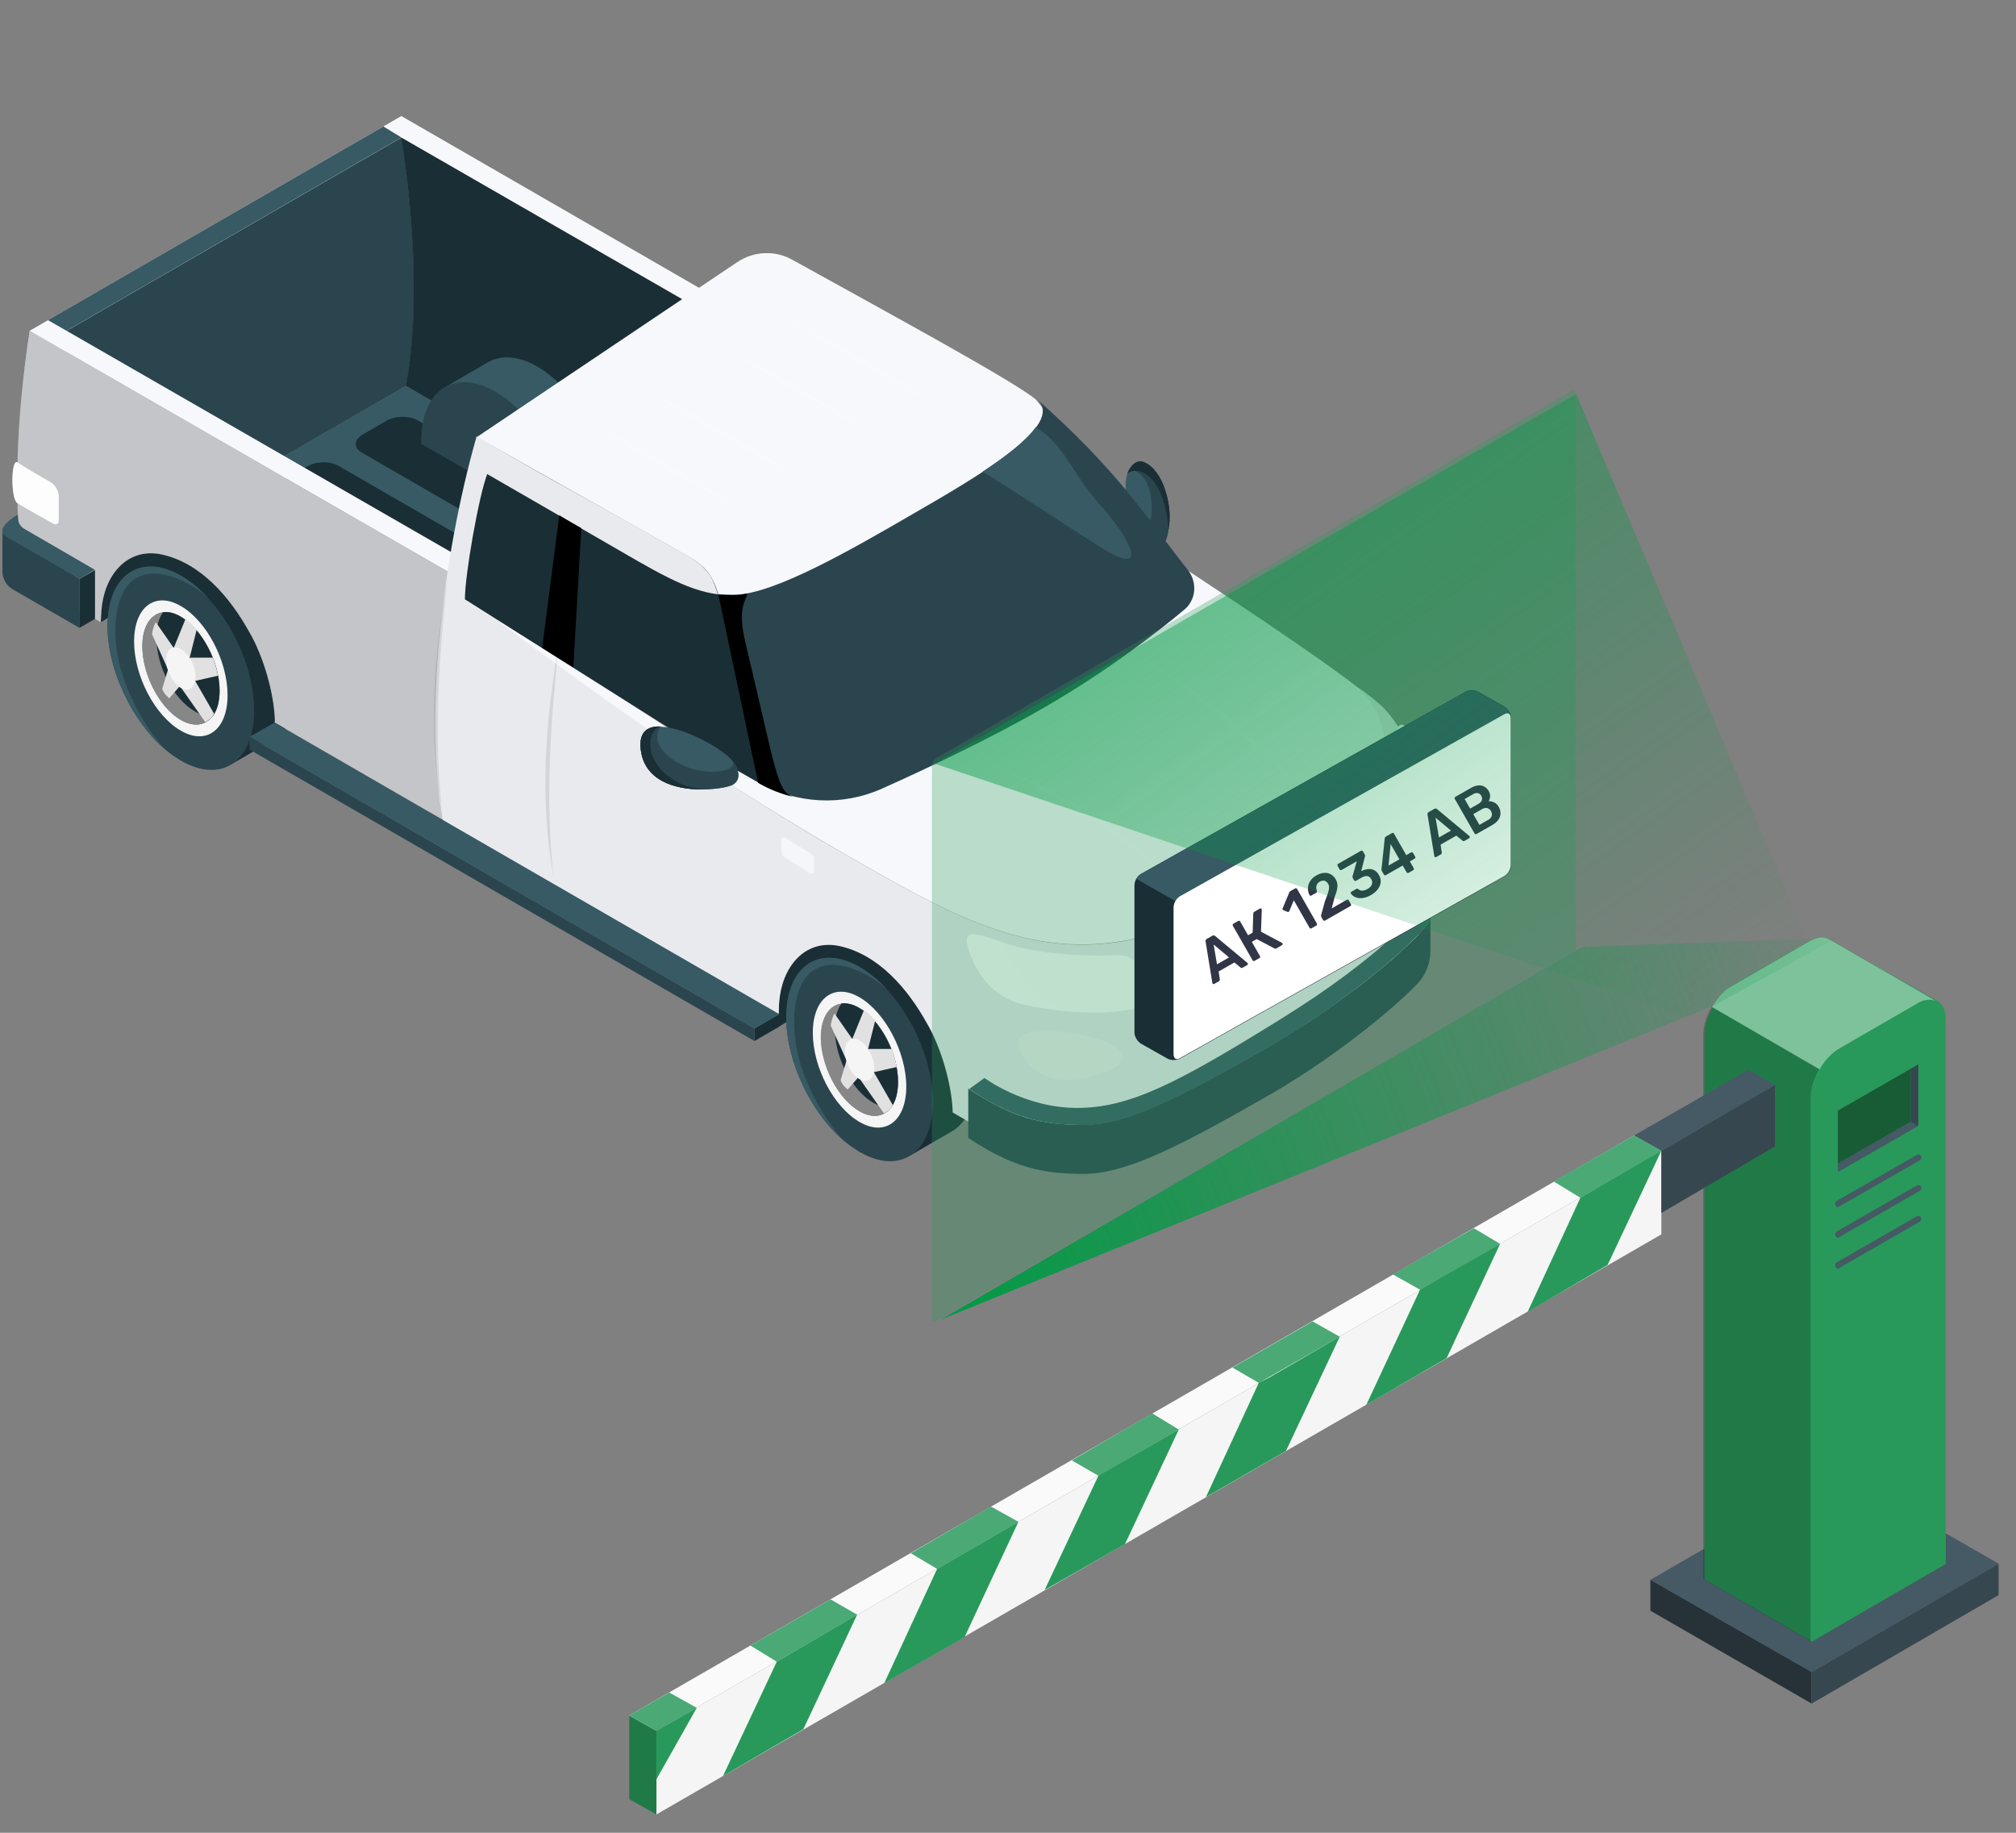 <svg width="330" height="300" viewBox="0 0 330 300" fill="none" xmlns="http://www.w3.org/2000/svg">
<rect x="0" y="0" width="330" height="300" fill="#808080" stroke="none"/>
<path d="M270.15 258.6L300.85 240.85L327.15 255.95L296.55 273.7L270.15 258.6Z" fill="#455A64"/>
<path d="M270.15 258.6V263.65L296.55 278.85V273.7L270.15 258.6Z" fill="#263238"/>
<path d="M327.15 255.95V261.1L296.55 278.85V273.7L327.15 255.95Z" fill="#37474F"/>
<path d="M299.5 153.75C298.65 153.35 297.55 153.35 296.15 154.05L283.6 161.3C281.1 162.85 279 166.45 279 169.4V258.5L296.6 268.7L318.5 256V166.85C318.5 165.3 317.95 164.35 317.1 163.8C316.25 163.35 300.3 154.3 299.5 153.75Z" fill="#28995A"/>
<path opacity="0.2" d="M297.8 174.95C296.95 176.5 296.4 178 296.4 179.55V268.65L278.8 258.45V169.35C278.8 167.8 279.35 166.15 280.2 164.75L297.8 174.95Z" fill="black"/>
<path d="M296.55 179.55C296.55 176.6 298.65 173 301.15 171.45L313.7 164.2C316.2 162.65 318.3 163.9 318.3 166.85V255.95L296.4 268.65V179.55H296.55Z" fill="#28995A"/>
<path opacity="0.4" d="M316.95 163.9C316.1 163.5 315 163.5 313.75 164.3L301.2 171.55C299.95 172.25 298.7 173.5 297.85 175.05L280.25 164.85C281.1 163.45 282.2 162.05 283.6 161.35L296.15 154.1C297.4 153.4 298.65 153.25 299.5 153.8C300.3 154.3 315.65 163.1 316.95 163.9Z" fill="white"/>
<path d="M300.85 181.8L314 174.25V184.3L300.85 191.85V181.8Z" fill="#455A64"/>
<path d="M312.75 183.6L314 184.3V174.25L312.75 174.95V183.6Z" fill="#37474F"/>
<path d="M312.75 183.6V174.95L300.85 181.8V190.45L312.75 183.6Z" fill="#28995A"/>
<path opacity="0.4" d="M312.75 183.6V174.95L300.85 181.8V190.45L312.75 183.6Z" fill="black"/>
<path d="M300.85 197.6C300.7 197.6 300.45 197.45 300.45 197.3C300.3 197 300.45 196.75 300.6 196.6L313.75 189.05C314.05 188.9 314.3 189.05 314.45 189.2C314.6 189.5 314.45 189.75 314.3 189.9L301.15 197.45C301 197.45 301 197.6 300.85 197.6Z" fill="#455A64"/>
<path d="M300.85 202.6C300.7 202.6 300.45 202.45 300.45 202.3C300.3 202 300.45 201.75 300.6 201.6L313.75 194.05C314.05 193.9 314.3 194.05 314.45 194.2C314.6 194.5 314.45 194.75 314.3 194.9L301.15 202.45C301 202.6 301 202.6 300.85 202.6Z" fill="#455A64"/>
<path d="M300.85 207.65C300.7 207.65 300.45 207.5 300.45 207.35C300.3 207.05 300.45 206.8 300.6 206.65L313.75 199.1C314.05 198.95 314.3 199.1 314.45 199.25C314.6 199.55 314.45 199.8 314.3 199.95L301.15 207.5C301 207.65 301 207.65 300.85 207.65Z" fill="#455A64"/>
<path d="M107.45 297L271.95 202.05V188.35L107.45 283.3V297Z" fill="#F5F5F5"/>
<path d="M103 280.8V294.5L107.45 297V283.3L103 280.8Z" fill="#28995A"/>
<path opacity="0.2" d="M103 280.8V294.5L107.45 297V283.3L103 280.8Z" fill="black"/>
<path d="M271.95 188.35L267.5 185.85L103 280.8L107.45 283.3L271.95 188.35Z" fill="#FAFAFA"/>
<path d="M122.85 269.35L127.15 272L140.3 264.3L135.95 261.8L122.85 269.35Z" fill="#28995A"/>
<path d="M107.45 283.3L114.05 279.55L109.55 277.05L103 280.8L107.45 283.3Z" fill="#28995A"/>
<path d="M149.1 254.25L153.4 256.8L166.7 249.1L162.2 246.6L149.1 254.25Z" fill="#28995A"/>
<path d="M175.45 239.05L179.8 241.55L192.95 234L188.6 231.35L175.45 239.05Z" fill="#28995A"/>
<path d="M201.75 223.85L206.05 226.35L219.3 218.8L214.85 216.3L201.75 223.85Z" fill="#28995A"/>
<path d="M228 208.6L232.45 211.1L245.55 203.6L241.25 201.05L228 208.6Z" fill="#28995A"/>
<path d="M254.35 193.4L258.7 196.05L271.95 188.35L267.5 185.85L254.35 193.4Z" fill="#28995A"/>
<g opacity="0.4">
<path opacity="0.4" d="M122.85 269.35L127.15 272L140.3 264.3L135.95 261.8L122.85 269.35Z" fill="white"/>
<path opacity="0.4" d="M107.45 283.3L114.05 279.55L109.55 277.05L103 280.8L107.45 283.3Z" fill="white"/>
<path opacity="0.4" d="M149.1 254.25L153.4 256.8L166.7 249.1L162.2 246.6L149.1 254.25Z" fill="white"/>
<path opacity="0.4" d="M175.45 239.05L179.8 241.55L192.95 234L188.6 231.35L175.45 239.05Z" fill="white"/>
<path opacity="0.4" d="M201.75 223.85L206.05 226.35L219.3 218.8L214.85 216.3L201.75 223.85Z" fill="white"/>
<path opacity="0.4" d="M228 208.6L232.45 211.1L245.55 203.6L241.25 201.05L228 208.6Z" fill="white"/>
<path opacity="0.4" d="M254.35 193.4L258.7 196.05L271.95 188.35L267.5 185.85L254.35 193.4Z" fill="white"/>
</g>
<path d="M219.3 218.8L207.75 225.5L206.05 226.35L197.4 245.05L210.5 237.5L219.3 218.8Z" fill="#28995A"/>
<path d="M166.7 249.1L153.4 256.8L144.75 275.5L157.9 267.95L166.7 249.1Z" fill="#28995A"/>
<path d="M131.5 283.05L140.3 264.3L129.55 270.6L127.15 272L118.35 290.7L131.5 283.05Z" fill="#28995A"/>
<path d="M192.95 234L180.2 241.3L179.8 241.55L171 260.25L184.15 252.75L192.95 234Z" fill="#28995A"/>
<path d="M236.8 222.3L245.55 203.6L235.8 209.15L232.45 211.1L223.65 229.95L236.8 222.3Z" fill="#28995A"/>
<path d="M114.05 279.55L107.45 283.3V291.25L114.05 279.55Z" fill="#28995A"/>
<path d="M269.75 189.6L258.7 196.05L250.05 214.75L263.15 207.05L271.95 188.35L269.75 189.6Z" fill="#28995A"/>
<path d="M271.95 198.55L290.55 187.65V177.6L271.95 188.35V198.55Z" fill="#37474F"/>
<path d="M290.55 177.6L286.2 175.1L267.5 185.85L271.95 188.35L290.55 177.6Z" fill="#455A64"/>
<path d="M10.9 95.25L66.5 63.15C68.55 52.3 67.95 37.2 65.75 22.5L10.9 54.15V95.25Z" fill="#2B454E"/>
<path d="M72.6 134.25L131.95 100.9L66.5 63.15L10.9 95.25L72.6 134.25Z" fill="#375A64"/>
<path d="M59.25 74.1L112 104.55C113.35 105.35 115.65 105.3 117.05 104.5L121 102.2C122.45 101.35 122.5 100.05 121.1 99.25L68.35 68.8C67 68 64.7 68.05 63.3 68.85L59.35 71.15C57.9 72 57.85 73.3 59.25 74.1Z" fill="#1A2E35"/>
<path d="M46.3 81.55L99.05 112C100.4 112.8 102.7 112.75 104.1 111.95L108.05 109.65C109.5 108.8 109.55 107.5 108.15 106.7L55.4 76.25C54.05 75.45 51.75 75.5 50.35 76.3L46.4 78.6C45 79.45 44.95 80.75 46.3 81.55Z" fill="#1A2E35"/>
<path d="M33.35 89.05L86.1 119.5C87.45 120.3 89.75 120.25 91.15 119.45L95.1 117.15C96.55 116.3 96.6 115 95.2 114.2L42.5 83.75C41.15 82.95 38.85 83 37.45 83.8L33.5 86.1C32.05 86.95 32 88.25 33.35 89.05Z" fill="#1A2E35"/>
<path d="M20.4 96.5L73.15 126.95C74.5 127.75 76.8 127.7 78.2 126.9L82.15 124.6C83.6 123.75 83.65 122.45 82.25 121.65L29.55 91.2C28.2 90.4 25.9 90.45 24.5 91.25L20.55 93.55C19.1 94.4 19.05 95.7 20.4 96.5Z" fill="#1A2E35"/>
<path d="M131.2 60.2L65.7 22.5C67.95 37.2 68.5 52.3 66.45 63.15L131.9 100.9C134 90 133.4 74.9 131.2 60.2Z" fill="#1A2E35"/>
<path d="M87.95 60C86.15 58.95 84.45 58.5 82.95 58.5C81.8 58.5 80.75 58.8 79.85 59.3L73.15 63.2L75.95 68.8C76.05 71.75 76.8 74.9 78 77.9L92.95 86.55L99.95 82.5C99.95 82.35 99.95 82.25 99.95 82.1C99.95 73.7 94.55 63.8 87.95 60Z" fill="#375A64"/>
<path d="M92.95 86.1C92.95 86.25 92.95 86.35 92.95 86.5L78 77.85L68.95 72.65C68.95 72.5 68.95 72.35 68.95 72.25C68.95 67.65 70.55 64.5 73.15 63.2C75.25 62.15 78 62.35 81 64.05C82.6 64.95 84.15 66.25 85.55 67.8L85.6 67.85C89.9 72.6 92.95 79.8 92.95 86.1Z" fill="#2B454E"/>
<path d="M33.55 86.3C33.5 86.3 33.5 86.3 33.55 86.3L25.25 81.5L16.5 86.55V98.9V101.85L17.65 101.15L18.85 100.45L22.8 98.2L24.65 97.15L27.1 95.75L28.7 94.85L30.75 92.95L31.1 92.6L32.7 91.1L33.25 90.55L36.15 87.8L33.55 86.3Z" fill="#1A2E35"/>
<path d="M24.6 99L21.8 93.4L28.5 89.5C30.65 88.25 33.5 88.4 36.6 90.2C43.25 94.05 48.6 103.9 48.6 112.25C48.6 116.65 47.1 119.7 44.75 121.1L44.65 121.15L37.75 125.15L34.75 119.25C29.2 115 24.8 106.45 24.6 99Z" fill="#2B454E"/>
<path d="M24.6 99L21.8 93.4L28.5 89.5C30.65 88.25 33.5 88.4 36.6 90.2C43.25 94.05 48.6 103.9 48.6 112.25C48.6 116.65 47.1 119.7 44.75 121.1L44.65 121.15L37.75 125.15L34.75 119.25C29.2 115 24.8 106.45 24.6 99Z" fill="#1A2E35"/>
<path d="M17.6 102.45C17.6 109.65 21.6 118 26.95 122.6C27.8 123.35 28.7 123.95 29.6 124.5C36.25 128.35 41.6 124.65 41.6 116.3C41.6 110 38.55 102.8 34.15 98C34.15 98 34.1 98 34.1 97.95C32.7 96.4 31.15 95.15 29.55 94.2C23 90.45 17.6 94.1 17.6 102.45Z" fill="#2B454E"/>
<path d="M17.6 102.45C17.6 109.65 21.6 118 26.95 122.6C23.8 119.15 20.5 113.35 19.35 107.85C18.35 103.05 18.7 96.1 22.85 94.35C26.95 92.6 32.45 96.3 34.15 97.95C32.75 96.4 31.2 95.15 29.6 94.2C23 90.45 17.6 94.1 17.6 102.45Z" fill="#375A64"/>
<path d="M29.6 99.2C25.4 96.75 21.95 99.35 21.95 105C21.95 110.65 25.35 117.15 29.6 119.6C33.8 122.05 37.25 119.45 37.25 113.8C37.25 108.2 33.85 101.65 29.6 99.2ZM29.6 117.85C26.1 115.85 23.3 110.4 23.3 105.75C23.3 101.1 26.15 98.95 29.6 100.95C33.1 102.95 35.9 108.4 35.9 113.05C35.95 117.7 33.1 119.85 29.6 117.85Z" fill="#F5F5F5"/>
<path d="M35.95 113.05C35.95 114.8 35.55 116.25 34.85 117.2C33.7 118.75 31.8 119.1 29.65 117.85C26.15 115.85 23.3 110.45 23.3 105.75C23.3 102.5 24.7 100.45 26.7 100.25C27.55 100.15 28.55 100.35 29.6 101C33.1 103 35.95 108.4 35.95 113.05Z" fill="#E1E1E1"/>
<path opacity="0.4" d="M35.95 113.05C35.95 114.8 35.55 116.25 34.85 117.2C33.7 118.75 31.8 119.1 29.65 117.85C26.15 115.85 23.3 110.45 23.3 105.75C23.3 102.5 24.7 100.45 26.7 100.25C27.55 100.15 28.55 100.35 29.6 101C33.1 103 35.95 108.4 35.95 113.05Z" fill="black"/>
<path d="M35.95 113.05C35.95 114.8 35.55 116.25 34.85 117.2C34 117.3 33 117.1 31.9 116.45C28.4 114.45 25.6 109.05 25.6 104.35C25.6 102.55 26 101.15 26.7 100.2C27.55 100.1 28.55 100.3 29.6 100.95C33.1 103 35.95 108.4 35.95 113.05Z" fill="#1A2E35"/>
<path d="M28.75 106.5L27.6 109.8L24.9 103.85C24.9 103.3 25.2 102.35 25.5 101.85L28.75 106.5Z" fill="#E1E1E1"/>
<path d="M27.65 109.1L29.7 112L27.7 114.3C27.15 113.8 26.8 113.45 26.55 112.75L27.65 109.1Z" fill="#E1E1E1"/>
<path d="M31.95 111.45L31.4 111.7L31.25 111.05L29 111.65L33.6 118.2C34.05 117.95 34.5 117.6 34.85 117.15C34.9 117.05 35 116.95 35.05 116.85L31.95 111.45Z" fill="#E1E1E1"/>
<path d="M35.7 110.6L31.95 111.45L31.6 110.9L31.25 111.05L30.65 108.15L31.1 108.4L31.05 107.65H34.85C35.2 108.6 35.5 109.6 35.7 110.6Z" fill="#E1E1E1"/>
<path d="M31.05 107.65L30.5 107.45L30.65 108.1L28.2 106.65L30.35 101.35C31 101.8 31.6 102.4 32.2 103.05L31.05 107.65Z" fill="#E1E1E1"/>
<path d="M32 110.8C32 112.55 30.95 113.35 29.6 112.6C28.3 111.85 27.2 109.8 27.2 108.05C27.2 106.3 28.25 105.5 29.6 106.25C30.95 107 32 109.05 32 110.8Z" fill="#F5F5F5"/>
<path d="M72.6 134.25L44.95 118.25L45 118C44.9 113.65 43.15 107.4 40.75 103.35C37.6 97.7 32.85 92.15 26.45 90.75C20.65 89.55 17 94.35 16.6 99.95C16.55 100.35 16.55 101.1 16.5 101.85L4.05 94.7C2.05 83.85 2.6 68.8 4.85 54.15L73.35 93.6C71.1 108.3 70.55 123.4 72.6 134.25Z" fill="#F5F6FA"/>
<path opacity="0.2" d="M72.6 134.25L44.95 118.25L45 118C44.9 113.65 43.15 107.4 40.75 103.35C37.6 97.7 32.85 92.15 26.45 90.75C20.65 89.55 17 94.35 16.6 99.95C16.55 100.35 16.55 101.1 16.5 101.85L4.05 94.7C2.05 83.85 2.6 68.8 4.85 54.15L73.35 93.6C71.1 108.3 70.55 123.4 72.6 134.25Z" fill="black"/>
<path d="M131.2 60.2L134.15 58.5L65.7 19L4.85 54.15L73.35 93.6L76.4 91.85L10.9 54.15L65.7 22.5L131.2 60.2Z" fill="#F5F6FA"/>
<path opacity="0.2" d="M131.2 60.2L134.15 58.5L65.7 19L4.85 54.15L73.35 93.6L76.4 91.85L10.9 54.15L65.7 22.5L131.2 60.2Z" fill="white"/>
<path d="M65.7 22.5L62.75 20.7L7.85 52.4L10.9 54.15L65.7 22.5Z" fill="#375A64"/>
<path d="M13.05 94.75V102.8L2.15 96.5C1.05 95.9 0.4 94.75 0.4 93.5V86.95L13.05 94.75Z" fill="#2B454E"/>
<path d="M13.05 94.75C8.8 92.3 1.1 87.9 1.1 87.9C-1.25 86.55 2.9 84.25 2.9 84.25L2.95 84.9C3 85.6 3.35 86.2 3.95 86.55L15.5 93.25L13.05 94.75Z" fill="#375A64"/>
<path d="M15.55 93.3V101.3L13.05 102.75V94.75L15.55 93.3Z" fill="#1A2E35"/>
<path d="M2.85 75.7C4.85 77 6.8 78.1 8.05 78.8C9 79.3 9.6 80.3 9.6 81.35V85.3C9.6 85.7 9.15 85.95 8.8 85.75C7.2 84.85 3.7 82.9 2.85 82.35C1.75 81.7 1.8 75 2.85 75.7Z" fill="#F5F6FA"/>
<path opacity="0.8" d="M2.85 75.7C4.85 77 6.8 78.1 8.05 78.8C9 79.3 9.6 80.3 9.6 81.35V85.3C9.6 85.7 9.15 85.95 8.8 85.75C7.2 84.85 3.7 82.9 2.85 82.35C1.75 81.7 1.8 75 2.85 75.7Z" fill="white"/>
<path d="M144.6 152.5L136.3 147.7L127.55 152.75L127.5 165.1V168.05L128.65 167.35L129.85 166.65L133.8 164.4L135.65 163.35L138.1 161.95L139.7 161.05L141.75 159.15L142.1 158.8L143.7 157.3L144.25 156.75L147.15 154L144.6 152.5Z" fill="#1A2E35"/>
<path d="M135.7 163.05L132.9 157.45L139.6 153.55C141.75 152.3 144.6 152.45 147.7 154.25C154.35 158.1 159.7 167.95 159.7 176.3C159.7 180.7 158.2 183.75 155.85 185.15L155.75 185.2L148.85 189.2L145.85 183.3C140.25 179.05 135.9 170.5 135.7 163.05Z" fill="#2B454E"/>
<path d="M135.7 163.05L132.9 157.45L139.6 153.55C141.75 152.3 144.6 152.45 147.7 154.25C154.35 158.1 159.7 167.95 159.7 176.3C159.7 180.7 158.2 183.75 155.85 185.15L155.75 185.2L148.85 189.2L145.85 183.3C140.25 179.05 135.9 170.5 135.7 163.05Z" fill="#1A2E35"/>
<path d="M128.7 166.5C128.7 173.7 132.7 182.05 138.05 186.65C138.9 187.4 139.8 188 140.7 188.55C147.35 192.4 152.7 188.7 152.7 180.35C152.7 174.05 149.65 166.85 145.25 162.05C145.25 162.05 145.2 162.05 145.2 162C143.8 160.45 142.25 159.2 140.65 158.25C134.05 154.5 128.7 158.15 128.7 166.5Z" fill="#2B454E"/>
<path d="M128.7 166.5C128.7 173.7 132.7 182.05 138.05 186.65C134.9 183.2 131.6 177.4 130.45 171.9C129.45 167.1 129.8 160.15 133.95 158.4C138.05 156.65 143.55 160.35 145.25 162C143.85 160.45 142.3 159.2 140.7 158.25C134.05 154.5 128.7 158.15 128.7 166.5Z" fill="#375A64"/>
<path d="M140.7 163.25C136.5 160.8 133.05 163.4 133.05 169.05C133.05 174.7 136.45 181.2 140.7 183.65C144.9 186.1 148.35 183.5 148.35 177.85C148.35 172.25 144.9 165.7 140.7 163.25ZM140.7 181.9C137.2 179.9 134.4 174.45 134.4 169.8C134.4 165.15 137.25 163 140.7 165C144.2 167 147 172.45 147 177.1C147 181.75 144.2 183.9 140.7 181.9Z" fill="#F5F5F5"/>
<path d="M147 177.1C147 178.85 146.6 180.3 145.9 181.25C144.75 182.8 142.85 183.15 140.7 181.9C137.2 179.9 134.35 174.5 134.35 169.8C134.35 166.55 135.75 164.5 137.75 164.3C138.6 164.2 139.6 164.4 140.65 165.05C144.2 167.05 147 172.45 147 177.1Z" fill="#E1E1E1"/>
<path opacity="0.4" d="M147 177.1C147 178.85 146.6 180.3 145.9 181.25C144.75 182.8 142.85 183.15 140.7 181.9C137.2 179.9 134.35 174.5 134.35 169.8C134.35 166.55 135.75 164.5 137.75 164.3C138.6 164.2 139.6 164.4 140.65 165.05C144.2 167.05 147 172.45 147 177.1Z" fill="black"/>
<path d="M147 177.1C147 178.85 146.6 180.3 145.9 181.25C145.05 181.35 144.05 181.15 142.95 180.5C139.45 178.5 136.65 173.1 136.65 168.4C136.65 166.6 137.05 165.2 137.75 164.25C138.6 164.15 139.6 164.35 140.65 165C144.2 167.05 147 172.45 147 177.1Z" fill="#1A2E35"/>
<path d="M139.85 170.55L138.7 173.85L136 167.9C136 167.35 136.3 166.4 136.6 165.9L139.85 170.55Z" fill="#E1E1E1"/>
<path d="M138.7 173.15L140.75 176.05L138.75 178.35C138.2 177.85 137.85 177.5 137.6 176.8L138.7 173.15Z" fill="#E1E1E1"/>
<path d="M143.05 175.5L142.5 175.75L142.35 175.1L140.1 175.7L144.7 182.25C145.15 182 145.6 181.65 145.95 181.2C146 181.1 146.1 181 146.15 180.9L143.05 175.5Z" fill="#E1E1E1"/>
<path d="M146.8 174.65L143.05 175.5L142.7 174.95L142.35 175.1L141.75 172.2L142.2 172.45L142.15 171.7H145.95C146.3 172.65 146.6 173.65 146.8 174.65Z" fill="#E1E1E1"/>
<path d="M142.1 171.7L141.55 171.5L141.7 172.15L139.25 170.7L141.4 165.4C142.05 165.85 142.65 166.45 143.25 167.1L142.1 171.7Z" fill="#E1E1E1"/>
<path d="M143.1 174.85C143.1 176.6 142.05 177.4 140.7 176.65C139.4 175.9 138.3 173.85 138.3 172.1C138.3 170.35 139.35 169.55 140.7 170.3C142 171.05 143.1 173.05 143.1 174.85Z" fill="#F5F5F5"/>
<path d="M225 129C223.8 131.4 222 133.65 220.05 135.6C217.2 138.4 213.3 141.4 208 144.45C177.15 162.25 163.15 154.15 136.9 139C131.75 136 126.05 132.5 120.3 128.85C120.15 128.75 120 128.65 119.8 128.55C119.5 128.35 119.25 128.2 118.95 128C118.5 127.7 118.05 127.45 117.6 127.15C117.15 126.85 116.75 126.6 116.3 126.3C113.4 124.4 110.45 122.5 107.6 120.6C107.35 120.45 107.1 120.25 106.85 120.1C106.55 119.9 106.2 119.65 105.9 119.45C88.9 108.1 81.95 101.95 79.7 100.35L79.65 100.3C79.6 100.25 79.55 100.25 79.5 100.2L88.7 105.95L93.85 109.15L109.05 119L118.35 124.8L117.8 122.75L117.6 97.3C117 95.25 116.25 94 115.3 93C115.25 92.95 115.15 92.85 115.1 92.8C114.05 91.8 112.8 91.15 111.3 90.3C106.9 87.75 92.55 79.75 79.35 72.3C78.9 72.05 78.45 71.8 78.05 71.55L120.7 42.9C123.4 41.1 126.85 40.95 129.65 42.5C145.45 51.25 166.15 62.5 169.55 65.4C169.95 65.75 176.65 74.75 181.85 80.05C187.55 85.9 193.5 92.25 194.15 93.2C198.4 96.05 213.95 106.15 222.3 112.55C222.55 112.75 222.85 113.05 223.25 113.4C223.4 113.55 224.05 114.1 224.65 115.2C227.2 119.55 227.7 123.55 225 129Z" fill="#F5F6FA"/>
<path opacity="0.2" d="M225 129C223.8 131.4 222 133.65 220.05 135.6C217.2 138.4 213.3 141.4 208 144.45C177.15 162.25 163.15 154.15 136.9 139C131.75 136 126.05 132.5 120.3 128.85C120.15 128.75 120 128.65 119.8 128.55C119.5 128.35 119.25 128.2 118.95 128C118.5 127.7 118.05 127.45 117.6 127.15C117.15 126.85 116.75 126.6 116.3 126.3C113.4 124.4 110.45 122.5 107.6 120.6C107.35 120.45 107.1 120.25 106.85 120.1C106.55 119.9 106.2 119.65 105.9 119.45C88.9 108.1 81.95 101.95 79.7 100.35L79.65 100.3C79.6 100.25 79.55 100.25 79.5 100.2L88.7 105.95L93.85 109.15L109.05 119L118.35 124.8L117.8 122.75L117.6 97.3C117 95.25 116.25 94 115.3 93C115.25 92.95 115.15 92.85 115.1 92.8C114.05 91.8 112.8 91.15 111.3 90.3C106.9 87.75 92.55 79.75 79.35 72.3C78.9 72.05 78.45 71.8 78.05 71.55L120.7 42.9C123.4 41.1 126.85 40.95 129.65 42.5C145.45 51.25 166.15 62.5 169.55 65.4C169.95 65.75 176.65 74.75 181.85 80.05C187.55 85.9 193.5 92.25 194.15 93.2C198.4 96.05 213.95 106.15 222.3 112.55C222.55 112.75 222.85 113.05 223.25 113.4C223.4 113.55 224.05 114.1 224.65 115.2C227.2 119.55 227.7 123.55 225 129Z" fill="white"/>
<path opacity="0.2" d="M213.4 129.65C212.25 128.35 211.15 127 209.95 125.75C207.6 123.2 207.15 122.9 204.6 120.55C202 118.25 199.3 116.05 196.5 114C195.1 112.95 193.7 111.95 192.25 111C190.8 110.05 189.35 109.1 187.8 108.3C190.65 110.25 193.45 112.35 196.15 114.45C198.85 116.6 201.55 118.8 204.1 121.15C206.7 123.45 207.1 123.7 209.55 126.15C212 128.6 214.35 131.15 216.65 133.7C215.6 132.35 214.55 131 213.4 129.65ZM191.85 144.3C191.25 143.65 190.65 143 190 142.4C188.7 141.15 187.4 139.95 186.05 138.8C183.35 136.45 182.7 136.05 179.75 134C176.75 132.05 173.7 130.2 170.5 128.6C168.9 127.8 167.3 127.05 165.65 126.35C164 125.7 162.35 125 160.65 124.5C163.95 125.85 167.15 127.45 170.25 129.15C173.35 130.85 176.4 132.65 179.35 134.65C182.3 136.6 182.95 137 185.7 139.25C188.5 141.45 191.1 143.85 193.75 146.25L191.85 144.3Z" fill="white"/>
<path d="M232.45 149.8C232.45 150.95 232.35 152.05 232.1 153.15C230.1 162.85 220.05 169.85 211.45 174.75C207.5 177 203.3 179.4 199.25 181.7C196.35 183.3 193.45 185.2 190.3 186.45C180.05 190.7 167.95 189.55 158.6 183.65C158.6 183.65 158.55 183.65 158.55 183.6C157.8 183.15 156.35 182.35 155.95 182.1C155.85 177.75 154.1 171.5 151.7 167.45C148.55 161.8 143.8 156.25 137.4 154.85C131.6 153.65 127.95 158.45 127.55 164.05C127.5 164.45 127.5 165.25 127.45 166.05L72.5 134.3C69.4 117.75 72.35 91.3 78 71.5C77.95 71.45 77.9 71.45 77.85 71.4C77.9 71.45 77.95 71.45 78 71.45C90.3 78.65 101 84.35 108.95 88.95C111.25 90.3 113.8 91.5 115 92.75C116.2 94 116.5 94.55 116.9 95.55C117 95.8 117.25 96.4 117.5 97.25C119.15 103.05 117.65 122.75 118.25 124.75L109.15 119C99.7 113.1 88.8 105.95 79.6 100.2C79.65 100.25 79.7 100.25 79.75 100.3C81.35 101.55 103.15 117.9 116.4 126.3C117.25 126.85 118.15 127.45 119 128C125.05 131.9 131.4 135.85 136.95 139.05C163.2 154.2 177.2 162.3 208.05 144.5C214.05 140.95 217.75 138.2 221.15 134.55C221.95 133.65 222.75 132.7 223.45 131.7C223.55 131.6 223.6 131.5 223.7 131.35C226.95 126.65 227.75 121.15 225.25 116.45C225.2 116.3 225.1 116.15 225 116C224.85 115.7 224.7 115.45 224.55 115.2C224.45 115.05 224.35 114.9 224.25 114.75C223.8 114 222.65 112.75 222.4 112.55C223 113 223.65 113.5 224.25 113.95C224.75 114.35 225.25 114.75 225.7 115.15C225.85 115.3 226 115.45 226.15 115.55L226.45 115.85C226.5 115.9 226.5 115.9 226.55 115.95C227.35 116.8 228.1 117.75 228.7 118.7C228.75 118.8 228.85 118.9 228.9 119C228.95 119.05 229 119.1 229 119.2C231.2 122.75 232.2 126.95 232.45 131.6C232.5 132.3 232.45 148.65 232.45 149.8Z" fill="#F5F6FA"/>
<path opacity="0.05" d="M232.45 149.8C232.45 150.95 232.35 152.05 232.1 153.15C230.1 162.85 220.05 169.85 211.45 174.75C207.5 177 203.3 179.4 199.25 181.7C196.35 183.3 193.45 185.2 190.3 186.45C180.05 190.7 167.95 189.55 158.6 183.65C158.6 183.65 158.55 183.65 158.55 183.6C157.8 183.15 156.35 182.35 155.95 182.1C155.85 177.75 154.1 171.5 151.7 167.45C148.55 161.8 143.8 156.25 137.4 154.85C131.6 153.65 127.95 158.45 127.55 164.05C127.5 164.45 127.5 165.25 127.45 166.05L72.5 134.3C69.4 117.75 72.35 91.3 78 71.5C77.95 71.45 77.9 71.45 77.85 71.4C77.9 71.45 77.95 71.45 78 71.45C90.3 78.65 101 84.35 108.95 88.95C111.25 90.3 113.8 91.5 115 92.75C116.2 94 116.5 94.55 116.9 95.55C117 95.8 117.25 96.4 117.5 97.25C119.15 103.05 117.65 122.75 118.25 124.75L109.15 119C99.7 113.1 88.8 105.95 79.6 100.2C79.65 100.25 79.7 100.25 79.75 100.3C81.35 101.55 103.15 117.9 116.4 126.3C117.25 126.85 118.15 127.45 119 128C125.05 131.9 131.4 135.85 136.95 139.05C163.2 154.2 177.2 162.3 208.05 144.5C214.05 140.95 217.75 138.2 221.15 134.55C221.95 133.65 222.75 132.7 223.45 131.7C223.55 131.6 223.6 131.5 223.7 131.35C226.95 126.65 227.75 121.15 225.25 116.45C225.2 116.3 225.1 116.15 225 116C224.85 115.7 224.7 115.45 224.55 115.2C224.45 115.05 224.35 114.9 224.25 114.75C223.8 114 222.65 112.75 222.4 112.55C223 113 223.65 113.5 224.25 113.95C224.75 114.35 225.25 114.75 225.7 115.15C225.85 115.3 226 115.45 226.15 115.55L226.45 115.85C226.5 115.9 226.5 115.9 226.55 115.95C227.35 116.8 228.1 117.75 228.7 118.7C228.75 118.8 228.85 118.9 228.9 119C228.95 119.05 229 119.1 229 119.2C231.2 122.75 232.2 126.95 232.45 131.6C232.5 132.3 232.45 148.65 232.45 149.8Z" fill="black"/>
<g opacity="0.3">
<path opacity="0.3" d="M73.2 94.85C71.9 107.4 70.95 120.1 72.35 132.7C70.05 120.2 71 107.3 73.2 94.85Z" fill="black"/>
</g>
<g opacity="0.3">
<path opacity="0.3" d="M91.45 105.6C90.15 118.15 89.2 130.85 90.6 143.45C88.3 130.95 89.25 118.05 91.45 105.6Z" fill="black"/>
</g>
<path opacity="0.2" d="M134.8 80.45C131.3 78.25 118.6 70.7 115 68.7L109.55 65.7C107.7 64.7 105.9 63.7 104.05 62.75C105.8 63.85 107.6 64.95 109.35 66L114.7 69.2C118.25 71.35 131.1 78.55 134.8 80.45ZM147.1 73.35C143.6 71.15 130.9 63.6 127.3 61.6L121.85 58.6C120 57.6 118.2 56.6 116.35 55.65C118.1 56.75 119.9 57.85 121.65 58.9L127 62.1C130.6 64.2 143.45 71.4 147.1 73.35ZM125.55 85.8C122.05 83.6 109.35 76.05 105.75 74.05L100.3 71.05C98.45 70.05 96.65 69.05 94.8 68.1C96.55 69.2 98.35 70.3 100.1 71.35L105.45 74.55C109 76.65 121.85 83.85 125.55 85.8ZM156.35 68C152.85 65.8 140.2 58.25 136.55 56.2L131.1 53.2C129.25 52.2 127.45 51.2 125.6 50.25C127.35 51.35 129.15 52.45 130.9 53.5L136.25 56.7C139.85 58.9 152.7 66.1 156.35 68Z" fill="white"/>
<path d="M184.6 83L185.1 85.1C186.25 87.25 188.8 89.95 189.7 89.75C190.5 89.55 191 88.35 191.25 86.9C191.35 86.25 191.45 85.5 191.45 84.8C191.55 82.5 190.5 77.1 187.3 75.7C186.55 75.4 185.9 75.65 185.4 76.15C184.95 76.55 184.65 77.15 184.5 77.7C183.95 79.2 184.5 82.95 184.6 83Z" fill="#375A64"/>
<path d="M185.1 85.1C186.25 87.25 188.8 89.95 189.7 89.75C190.5 89.55 191 88.35 191.25 86.9C191.35 86.25 191.45 85.5 191.45 84.8C191.55 82.5 190.5 77.1 187.3 75.7C186.55 75.4 185.9 75.65 185.4 76.15L185.85 77.15C188.1 78.1 188.7 81.55 188.5 84.2C188.3 86.7 186.35 86.45 185.1 85.1Z" fill="#2B454E"/>
<path d="M184.5 77.6C185.3 76.75 187.3 76.7 189 79C190.7 81.3 191.25 85.3 191.25 86.85C191.35 86.2 191.45 85.45 191.45 84.75C191.55 82.45 190.5 77.05 187.3 75.65C186 75.05 184.9 76.4 184.5 77.6Z" fill="#1A2E35"/>
<path d="M128.55 137.1C130.5 138.35 132.25 139.45 132.9 139.85C133.1 139.95 133.2 140.2 133.2 140.4L133.3 142.55C133.3 142.9 132.95 143.1 132.65 142.95L128.3 140.25C128.1 140.15 128 139.9 127.95 139.7L127.85 137.5C127.85 137.15 128.25 136.95 128.55 137.1Z" fill="#F5F6FA"/>
<g opacity="0.2">
<path opacity="0.2" d="M128.55 137.1C130.5 138.35 132.25 139.45 132.9 139.85C133.1 139.95 133.2 140.2 133.2 140.4L133.3 142.55C133.3 142.9 132.95 143.1 132.65 142.95L128.3 140.25C128.1 140.15 128 139.9 127.95 139.7L127.85 137.5C127.85 137.15 128.25 136.95 128.55 137.1Z" fill="white"/>
</g>
<path d="M117.65 97.25L118.4 124.75L124.15 128.05C130.35 131.6 137.85 132 144.35 129.1C151.95 125.7 162.35 120.75 170.85 115.85C181.6 109.65 189.85 103.15 193.85 99.8C194.2 99.5 194.5 99.2 194.75 98.8C195.85 97.15 195.7 94.9 194.45 93.3C187.15 84.1 183.3 77.4 169.7 65.3C174.65 69.55 159.95 78.05 149.65 84C139.4 89.95 126.9 97.15 120.4 97.35C119.35 97.4 118.5 97.35 117.65 97.25Z" fill="#2B454E"/>
<path d="M124.15 128.1L118.4 124.8L76.1 98.1C76.1 94.1 78.35 81.3 79.75 77.6C86 81.2 91.2 84.2 98.7 88.55C107.2 93.45 112.25 96.65 117.65 97.3L124.15 128.1Z" fill="#1A2E35"/>
<path d="M120.25 97.4C120.9 97.4 121.6 97.3 122.35 97.15C121.95 98.65 120.7 99.65 122.05 105.3C127.15 126.75 127.2 129.5 129.85 130.45C127.85 129.95 125.9 129.2 124.1 128.15L117.6 97.35C118.5 97.35 119.35 97.4 120.25 97.4Z" fill="black"/>
<path d="M93.85 109.25L88.75 106.05L91.55 84.35C92.8 85.1 94 85.8 95.15 86.45L93.85 109.25Z" fill="black"/>
<path d="M169.55 69.9C174.4 72.95 175.3 77.3 180.05 82.6C185.55 88.8 188 94.5 180.35 89.7C174.4 85.95 167.25 81.15 160.85 77.2C164.65 74.7 167.95 72.15 169.55 69.9Z" fill="#375A64"/>
<path d="M232.1 153.1C231.8 153.4 231.45 153.75 231.1 154.1C230.2 154.95 229.15 155.9 228 156.95C227.85 157.1 227.65 157.25 227.45 157.4C226 158.65 224.4 159.95 222.65 161.3C222.2 161.65 221.75 162 221.3 162.3C219.95 163.35 218.5 164.35 217 165.4C216.5 165.75 215.95 166.15 215.4 166.5C214.75 166.95 214.1 167.4 213.4 167.8C212.75 168.25 212.05 168.65 211.35 169.1C210.65 169.55 210 169.95 209.3 170.35C208.6 170.75 207.9 171.2 207.2 171.6C192.95 179.7 184.15 184.2 177.15 184.1C176.85 184.1 176.5 184.1 176.15 184.1C176 184.1 175.9 184.1 175.75 184.1C175 184.1 174.25 184.05 173.4 183.95C173.2 183.95 172.95 183.9 172.75 183.9C172.6 183.9 172.45 183.85 172.25 183.85C172.15 183.85 172 183.8 171.9 183.8C171.7 183.75 171.5 183.75 171.25 183.7C171.1 183.65 170.9 183.65 170.7 183.6C170.5 183.55 170.35 183.55 170.15 183.5C169.5 183.35 168.85 183.2 168.15 183C167.95 182.95 167.75 182.9 167.55 182.8C166.45 182.45 165.3 182 164.05 181.4C163.9 181.35 163.75 181.25 163.55 181.15C162.25 180.5 160.85 179.7 159.35 178.75C159.05 178.55 158.8 178.4 158.5 178.2V186.25C166.95 192 172.6 192.05 177 192.15C184.05 192.3 192.85 187.75 207.05 179.65C217.75 173.6 227.7 165.5 231.95 161.1L232 161.05C233.4 159.6 234.15 157.6 234.15 155.6V150.1C234.3 150.6 233.5 151.65 232.1 153.1Z" fill="#2B454E"/>
<path d="M158.65 178.25C167.1 184 172.75 184.05 177.15 184.15C184.2 184.3 193 179.75 207.2 171.65C221.4 163.6 234.25 152 234.25 150.1C234.25 146.85 232.4 146.45 232.4 146.45V148.85C232.4 148.85 226.15 156.6 209.65 166.8C192.65 177.35 184.9 181.35 176.3 181.35C167.7 181.35 161.15 176.45 161.15 176.45L158.65 178.25Z" fill="#375A64"/>
<path d="M187.5 156.2L192.1 160.85C193.25 162.05 195.05 162.4 196.6 161.8C199.35 160.7 204.15 158.5 210.3 154.7C216.15 151.1 219.75 148.25 221.7 146.5C222.95 145.4 223.7 143.8 223.75 142.1L223.9 134.9C223.9 134.6 223.55 134.5 223.4 134.7C220.65 138.25 216.3 142.1 209.65 146.2C201.55 151.2 194.35 154.25 187.7 155.65C187.4 155.75 187.3 156.05 187.5 156.2Z" fill="#2B454E"/>
<path d="M223.9 151.35C223.75 151.2 223.5 151.2 223.35 151.35C216.6 158.55 202.6 166.45 193.75 169.25C193.55 169.3 193.45 169.5 193.5 169.75C193.55 169.9 193.7 170 193.85 170C193.9 170 193.9 170 193.95 170C202.9 167.15 217.05 159.2 223.9 151.9C224.05 151.7 224.05 151.5 223.9 151.35ZM223.8 148.35C223.65 148.2 223.4 148.2 223.25 148.35C216.5 155.55 202.5 163.45 193.65 166.25C193.45 166.3 193.35 166.55 193.4 166.75C193.45 166.9 193.6 167 193.75 167C193.8 167 193.8 167 193.85 167C202.8 164.15 216.95 156.2 223.8 148.9C223.95 148.7 223.95 148.5 223.8 148.35Z" fill="#E1E1E1"/>
<path d="M186.4 158C185.55 156.9 184.15 156.25 182.75 156.35C177.85 156.6 169.85 156.2 164.7 154.45C158.75 152.4 157.6 152.2 158.6 155.5C159.6 158.8 162.3 163.25 167.5 164.4C176.85 166.5 184.45 165.9 188.35 164.3C190.25 163.45 188.05 160.2 186.4 158Z" fill="#F5F6FA"/>
<path opacity="0.8" d="M186.4 158C185.55 156.9 184.15 156.25 182.75 156.35C177.85 156.6 169.85 156.2 164.7 154.45C158.75 152.4 157.6 152.2 158.6 155.5C159.6 158.8 162.3 163.25 167.5 164.4C176.85 166.5 184.45 165.9 188.35 164.3C190.25 163.45 188.05 160.2 186.4 158Z" fill="white"/>
<path d="M167.5 164.35C162.25 163.2 159.55 158.75 158.6 155.45C157.7 152.35 158.65 152.35 163.75 154.1C165.6 158.1 168.2 161.8 171.85 164.2C172.45 164.6 173.1 164.95 173.7 165.35C171.7 165.15 169.65 164.85 167.5 164.35Z" fill="white"/>
<path d="M225.4 133.95C225.4 132.75 225.75 131.6 226.35 130.6C227.85 128 228.75 124.35 228.6 121.3C228.4 117.65 229.95 118.35 230.8 119.8C231.65 121.25 233.85 126.45 232.45 131.4C231.3 135.55 228.2 139.8 226.1 142.1C225.75 142.5 225.05 142.25 225.1 141.7C225.15 139.8 225.35 136.4 225.4 133.95Z" fill="#F5F6FA"/>
<path opacity="0.8" d="M225.4 133.95C225.4 132.75 225.75 131.6 226.35 130.6C227.85 128 228.75 124.35 228.6 121.3C228.4 117.65 229.95 118.35 230.8 119.8C231.65 121.25 233.85 126.45 232.45 131.4C231.3 135.55 228.2 139.8 226.1 142.1C225.75 142.5 225.05 142.25 225.1 141.7C225.15 139.8 225.35 136.4 225.4 133.95Z" fill="white"/>
<path d="M178.6 169.75C175 168.85 169.45 168.15 167.25 169.55C165.8 170.5 167.45 173.15 168.2 174.05C169.3 175.3 170.8 176.15 172.4 176.5C174.55 177 176.8 176.7 178.9 176.15C185.35 174.5 185.65 171.6 178.6 169.75ZM231.8 138C231.75 138.05 231.75 138.05 231.7 138.1C230.55 139.25 229.65 140.6 228.95 142.05C228.35 143.35 228.05 144.65 228.05 146.1C228.05 146.5 228.1 146.9 228.3 147.2C228.7 147.9 229.55 147.6 230.15 147.35C230.45 147.2 230.75 147.05 231 146.85C231.25 146.7 231.45 146.5 231.7 146.3C231.95 146.05 232.2 145.8 232.45 145.55C233.7 144.25 233.8 137.3 232.45 137.4C232.25 137.55 232 137.8 231.8 138Z" fill="#F0F0F0"/>
<path d="M105 123.4C106.05 128.3 111.45 129.35 115.5 129.2C117.65 129.15 119.4 128.75 119.95 128.45C121.5 127.55 120.8 125.65 119.95 124.6C118.55 122.75 112.15 119.05 108.15 118.95C105.85 118.8 104.3 119.95 105 123.4Z" fill="#375A64"/>
<path d="M105 123.4C106.05 128.3 111.45 129.35 115.5 129.2C117.65 129.15 119.4 128.75 119.95 128.45C121.5 127.55 120.8 125.65 119.95 124.6C120.75 126.1 116.55 127 112.85 125.7C109.1 124.35 106.35 121.5 108.15 118.95C105.85 118.8 104.3 119.95 105 123.4Z" fill="#2B454E"/>
<path d="M105 123.4C106.05 128.3 111.45 129.35 115.5 129.2C111.45 129.1 108.25 126.75 107 124.2C105.8 121.65 106.7 119.2 108.15 118.9C105.85 118.8 104.3 119.95 105 123.4Z" fill="#1A2E35"/>
<path d="M127.55 166V168.05L123.5 170.4V168.35L127.55 166Z" fill="#1A2E35"/>
<path d="M40.85 122.7L123.5 170.4V168.35L40.85 120.6V122.7Z" fill="#2B454E"/>
<path d="M44.9 118.3L40.85 120.6L123.5 168.35L127.55 166L44.9 118.3Z" fill="#375A64"/>
<path opacity="0.3" d="M153.15 124.15L257.3 63.95C257.65 63.75 257.9 63.9 257.9 64.3V155C257.9 155.4 257.65 155.85 257.3 156.05L153.15 216.25C152.8 216.45 152.55 216.3 152.55 215.9V125.2C152.55 124.8 152.85 124.3 153.15 124.15Z" fill="#28995A"/>
<path d="M239.85 113.25L186.75 143.05C186.15 143.4 185.7 144.2 185.7 144.9V169C185.7 169.7 186.2 170.5 186.8 170.85L191.05 173.25C191.65 173.6 192.6 173.6 193.2 173.25L246.3 143.45C246.9 143.1 247.35 142.3 247.35 141.6V117.5C247.35 116.8 246.85 116 246.25 115.65L242 113.25C241.4 112.9 240.45 112.9 239.85 113.25Z" fill="#1A2E35"/>
<path d="M247.3 117.3C247.2 116.75 246.8 116.55 246.25 116.9L193.15 146.7C192.85 146.85 192.6 147.15 192.4 147.5L186 143.85C186.2 143.55 186.45 143.25 186.75 143.1L239.85 113.3C240.45 112.95 241.4 112.95 242 113.3L246.25 115.7C246.75 115.95 247.2 116.7 247.3 117.3Z" fill="#375A64"/>
<path d="M246.25 116.9L193.15 146.7C192.55 147.05 192.1 147.85 192.1 148.55V172.6C192.1 173.3 192.6 173.55 193.15 173.2L246.25 143.4C246.85 143.05 247.3 142.25 247.3 141.55V117.5C247.3 116.85 246.85 116.55 246.25 116.9Z" fill="white"/>
<path d="M198.762 161.051C198.716 161.077 198.663 161.085 198.602 161.073C198.548 161.058 198.505 161.025 198.476 160.973C198.462 160.949 198.453 160.92 198.448 160.884L197.34 154.089C197.324 154.021 197.328 153.953 197.351 153.886C197.377 153.81 197.433 153.748 197.52 153.698L198.466 153.157C198.553 153.107 198.633 153.093 198.706 153.112C198.775 153.126 198.838 153.156 198.894 153.2L204.187 157.604C204.21 157.63 204.227 157.655 204.241 157.678C204.27 157.73 204.278 157.783 204.263 157.838C204.248 157.892 204.217 157.933 204.171 157.959L203.416 158.391C203.335 158.437 203.264 158.455 203.204 158.443C203.146 158.422 203.101 158.398 203.07 158.37L202.056 157.544L199.478 159.018L199.675 160.31C199.683 160.351 199.679 160.404 199.661 160.468C199.647 160.522 199.599 160.573 199.518 160.619L198.762 161.051ZM199.211 157.846L201.182 156.719L198.659 154.602L199.211 157.846ZM205.364 157.278C205.306 157.311 205.247 157.321 205.186 157.31C205.123 157.293 205.073 157.252 205.036 157.188L201.806 151.536C201.769 151.473 201.76 151.409 201.777 151.345C201.795 151.282 201.832 151.233 201.89 151.2L202.68 150.749C202.744 150.712 202.805 150.704 202.863 150.725C202.926 150.742 202.976 150.783 203.013 150.847L204.293 153.087L205.048 152.655L205.148 149.545C205.151 149.482 205.167 149.423 205.197 149.368C205.232 149.309 205.291 149.257 205.372 149.21L206.231 148.719C206.289 148.686 206.342 148.679 206.391 148.697C206.446 148.712 206.488 148.745 206.518 148.797C206.534 148.826 206.543 148.868 206.543 148.921L206.415 152.507L209.84 154.328C209.867 154.335 209.894 154.362 209.92 154.408C209.95 154.46 209.956 154.518 209.939 154.582C209.927 154.642 209.893 154.689 209.835 154.722L208.941 155.233C208.865 155.276 208.798 155.292 208.737 155.28C208.683 155.266 208.636 155.25 208.596 155.235L205.712 153.715L204.913 154.172L206.243 156.499C206.276 156.557 206.284 156.617 206.267 156.681C206.255 156.741 206.217 156.79 206.154 156.826L205.364 157.278ZM214.683 151.951C214.62 151.988 214.556 151.997 214.492 151.98C214.434 151.959 214.389 151.92 214.356 151.862L211.785 147.365L211.046 149.135C211.014 149.199 210.97 149.243 210.915 149.267C210.856 149.286 210.792 149.28 210.721 149.251L210.089 148.991C210.024 148.959 209.978 148.912 209.951 148.851C209.93 148.786 209.935 148.722 209.967 148.657L211.054 146.044C211.072 145.995 211.097 145.958 211.128 145.932C211.159 145.906 211.195 145.882 211.236 145.859L212 145.422C212.058 145.389 212.119 145.381 212.182 145.399C212.246 145.416 212.294 145.454 212.327 145.511L215.563 151.172C215.596 151.23 215.604 151.291 215.586 151.354C215.569 151.418 215.531 151.467 215.473 151.5L214.683 151.951ZM216.896 150.686C216.838 150.719 216.778 150.727 216.714 150.71C216.65 150.693 216.602 150.655 216.569 150.597L216.316 150.154C216.286 150.102 216.263 150.035 216.246 149.952C216.232 149.86 216.25 149.75 216.3 149.622L216.892 147.475C217.102 146.956 217.263 146.526 217.376 146.185C217.491 145.835 217.551 145.544 217.556 145.311C217.563 145.068 217.517 144.86 217.418 144.687C217.269 144.426 217.076 144.256 216.839 144.177C216.607 144.094 216.338 144.141 216.031 144.316C215.829 144.432 215.683 144.573 215.593 144.739C215.501 144.899 215.454 145.072 215.452 145.257C215.456 145.439 215.492 145.623 215.559 145.807C215.59 145.889 215.588 145.959 215.553 146.018C215.517 146.077 215.473 146.121 215.421 146.151L214.648 146.592C214.596 146.622 214.543 146.629 214.488 146.614C214.434 146.6 214.393 146.569 214.367 146.523C214.23 146.271 214.145 146.001 214.111 145.713C214.074 145.419 214.097 145.13 214.179 144.845C214.265 144.55 214.412 144.27 214.621 144.005C214.83 143.739 215.105 143.509 215.447 143.314C215.927 143.039 216.37 142.894 216.775 142.877C217.186 142.857 217.549 142.942 217.864 143.13C218.185 143.315 218.445 143.582 218.643 143.929C218.799 144.201 218.891 144.482 218.919 144.773C218.944 145.059 218.919 145.365 218.844 145.691C218.767 146.012 218.652 146.362 218.5 146.741L217.981 148.696L220.456 147.281C220.519 147.245 220.58 147.237 220.638 147.258C220.698 147.269 220.747 147.307 220.783 147.371L221.136 147.987C221.169 148.045 221.176 148.106 221.159 148.169C221.148 148.23 221.11 148.278 221.046 148.314L216.896 150.686ZM224.422 146.5C224.017 146.732 223.639 146.883 223.287 146.953C222.936 147.023 222.617 147.037 222.331 146.993C222.047 146.94 221.804 146.849 221.599 146.72C221.392 146.585 221.232 146.427 221.12 146.245C221.091 146.193 221.085 146.142 221.103 146.094C221.124 146.036 221.16 145.992 221.212 145.962L221.994 145.515C222.051 145.482 222.107 145.466 222.161 145.466C222.215 145.466 222.276 145.492 222.345 145.545C222.486 145.672 222.641 145.748 222.81 145.775C222.984 145.798 223.161 145.785 223.341 145.736C223.517 145.682 223.692 145.605 223.865 145.505C224.213 145.307 224.441 145.069 224.551 144.791C224.664 144.504 224.632 144.207 224.457 143.9C224.281 143.594 224.06 143.428 223.793 143.404C223.523 143.375 223.217 143.457 222.875 143.652L221.981 144.163C221.917 144.2 221.855 144.212 221.795 144.201C221.731 144.183 221.681 144.143 221.645 144.079L221.437 143.715C221.403 143.657 221.387 143.601 221.387 143.547C221.389 143.484 221.397 143.43 221.409 143.385L222.095 140.977L219.612 142.396C219.548 142.433 219.485 142.442 219.421 142.425C219.363 142.404 219.318 142.365 219.284 142.307L218.957 141.734C218.921 141.67 218.908 141.608 218.92 141.548C218.937 141.484 218.978 141.434 219.041 141.398L222.766 139.269C222.829 139.233 222.893 139.223 222.957 139.24C223.021 139.258 223.071 139.298 223.107 139.362L223.405 139.883C223.434 139.935 223.449 139.988 223.449 140.042C223.449 140.095 223.443 140.145 223.431 140.191L222.812 142.594L222.921 142.544C223.291 142.371 223.65 142.273 223.998 142.251C224.348 142.219 224.67 142.285 224.963 142.448C225.261 142.607 225.518 142.875 225.733 143.252C225.958 143.645 226.047 144.043 226.001 144.446C225.957 144.84 225.799 145.214 225.526 145.57C225.253 145.925 224.885 146.235 224.422 146.5ZM230.571 142.871C230.513 142.904 230.452 142.912 230.388 142.895C230.325 142.877 230.276 142.84 230.243 142.782L229.608 141.67L226.856 143.243C226.792 143.28 226.728 143.289 226.665 143.272C226.607 143.251 226.561 143.212 226.528 143.154L226.191 142.564C226.171 142.529 226.154 142.485 226.139 142.432C226.126 142.37 226.126 142.309 226.138 142.249L226.669 137.234C226.688 137.092 226.767 136.982 226.906 136.903L227.852 136.362C227.91 136.329 227.971 136.321 228.035 136.338C228.098 136.356 228.147 136.393 228.18 136.451L230.195 139.976L230.967 139.534C231.037 139.495 231.1 139.485 231.158 139.506C231.219 139.517 231.267 139.555 231.303 139.619L231.651 140.226C231.684 140.284 231.692 140.345 231.674 140.409C231.657 140.472 231.619 140.521 231.561 140.554L230.78 141L231.415 142.112C231.448 142.17 231.456 142.23 231.439 142.294C231.421 142.358 231.384 142.406 231.326 142.439L230.571 142.871ZM227.289 141.683L229.068 140.666L227.634 138.157L227.289 141.683ZM235.093 140.286C235.046 140.313 234.993 140.32 234.933 140.309C234.878 140.294 234.836 140.26 234.806 140.208C234.793 140.185 234.784 140.156 234.779 140.12L233.671 133.324C233.655 133.257 233.659 133.189 233.682 133.122C233.707 133.046 233.764 132.983 233.851 132.934L234.797 132.393C234.884 132.343 234.963 132.328 235.036 132.348C235.106 132.362 235.169 132.392 235.225 132.436L240.518 136.84C240.54 136.866 240.558 136.89 240.571 136.913C240.601 136.966 240.608 137.019 240.593 137.073C240.579 137.128 240.548 137.169 240.502 137.195L239.746 137.627C239.665 137.673 239.595 137.69 239.534 137.679C239.476 137.658 239.432 137.634 239.4 137.606L238.387 136.78L235.808 138.253L236.006 139.546C236.014 139.587 236.009 139.64 235.992 139.703C235.977 139.758 235.929 139.808 235.848 139.855L235.093 140.286ZM235.541 137.081L237.512 135.955L234.989 133.838L235.541 137.081ZM241.694 136.513C241.636 136.546 241.576 136.554 241.512 136.537C241.448 136.52 241.4 136.482 241.367 136.424L238.136 130.772C238.1 130.708 238.091 130.645 238.108 130.581C238.125 130.517 238.163 130.469 238.221 130.436L240.739 128.997C241.207 128.729 241.631 128.583 242.009 128.559C242.383 128.529 242.711 128.599 242.992 128.769C243.279 128.935 243.517 129.183 243.705 129.513C243.831 129.733 243.901 129.95 243.916 130.164C243.934 130.369 243.914 130.557 243.858 130.727C243.808 130.894 243.744 131.038 243.667 131.159C243.952 131.134 244.251 131.193 244.564 131.337C244.877 131.481 245.129 131.721 245.321 132.057C245.519 132.404 245.618 132.758 245.617 133.119C245.616 133.481 245.507 133.827 245.29 134.159C245.069 134.485 244.733 134.777 244.281 135.035L241.694 136.513ZM242.167 135.022L243.617 134.194C243.929 134.015 244.118 133.796 244.185 133.535C244.247 133.269 244.209 133.014 244.07 132.771C243.925 132.516 243.72 132.353 243.456 132.281C243.198 132.206 242.916 132.256 242.609 132.431L241.159 133.26L242.167 135.022ZM240.643 132.357L242.006 131.578C242.313 131.403 242.5 131.2 242.568 130.969C242.638 130.729 242.606 130.491 242.47 130.253C242.331 130.01 242.146 129.867 241.913 129.823C241.683 129.77 241.415 129.831 241.108 130.007L239.745 130.786L240.643 132.357Z" fill="#313647"/>
<path d="M154 216L280.75 164.5L300.75 153.5L259 155L154 216Z" fill="url(#paint0_linear_801_19254)"/>
<path d="M153 125L276.5 166.5L296.5 155.5L258 64.5L153 125Z" fill="url(#paint1_linear_801_19254)"/>
<defs>
<linearGradient id="paint0_linear_801_19254" x1="312.5" y1="154" x2="154" y2="216" gradientUnits="userSpaceOnUse">
<stop stop-color="#009A44" stop-opacity="0"/>
<stop offset="1" stop-color="#009A44"/>
</linearGradient>
<linearGradient id="paint1_linear_801_19254" x1="224.75" y1="64.5" x2="291.5" y2="158.5" gradientUnits="userSpaceOnUse">
<stop stop-color="#009A44" stop-opacity="0.5"/>
<stop offset="1" stop-color="#009A44" stop-opacity="0"/>
</linearGradient>
</defs>
</svg>
